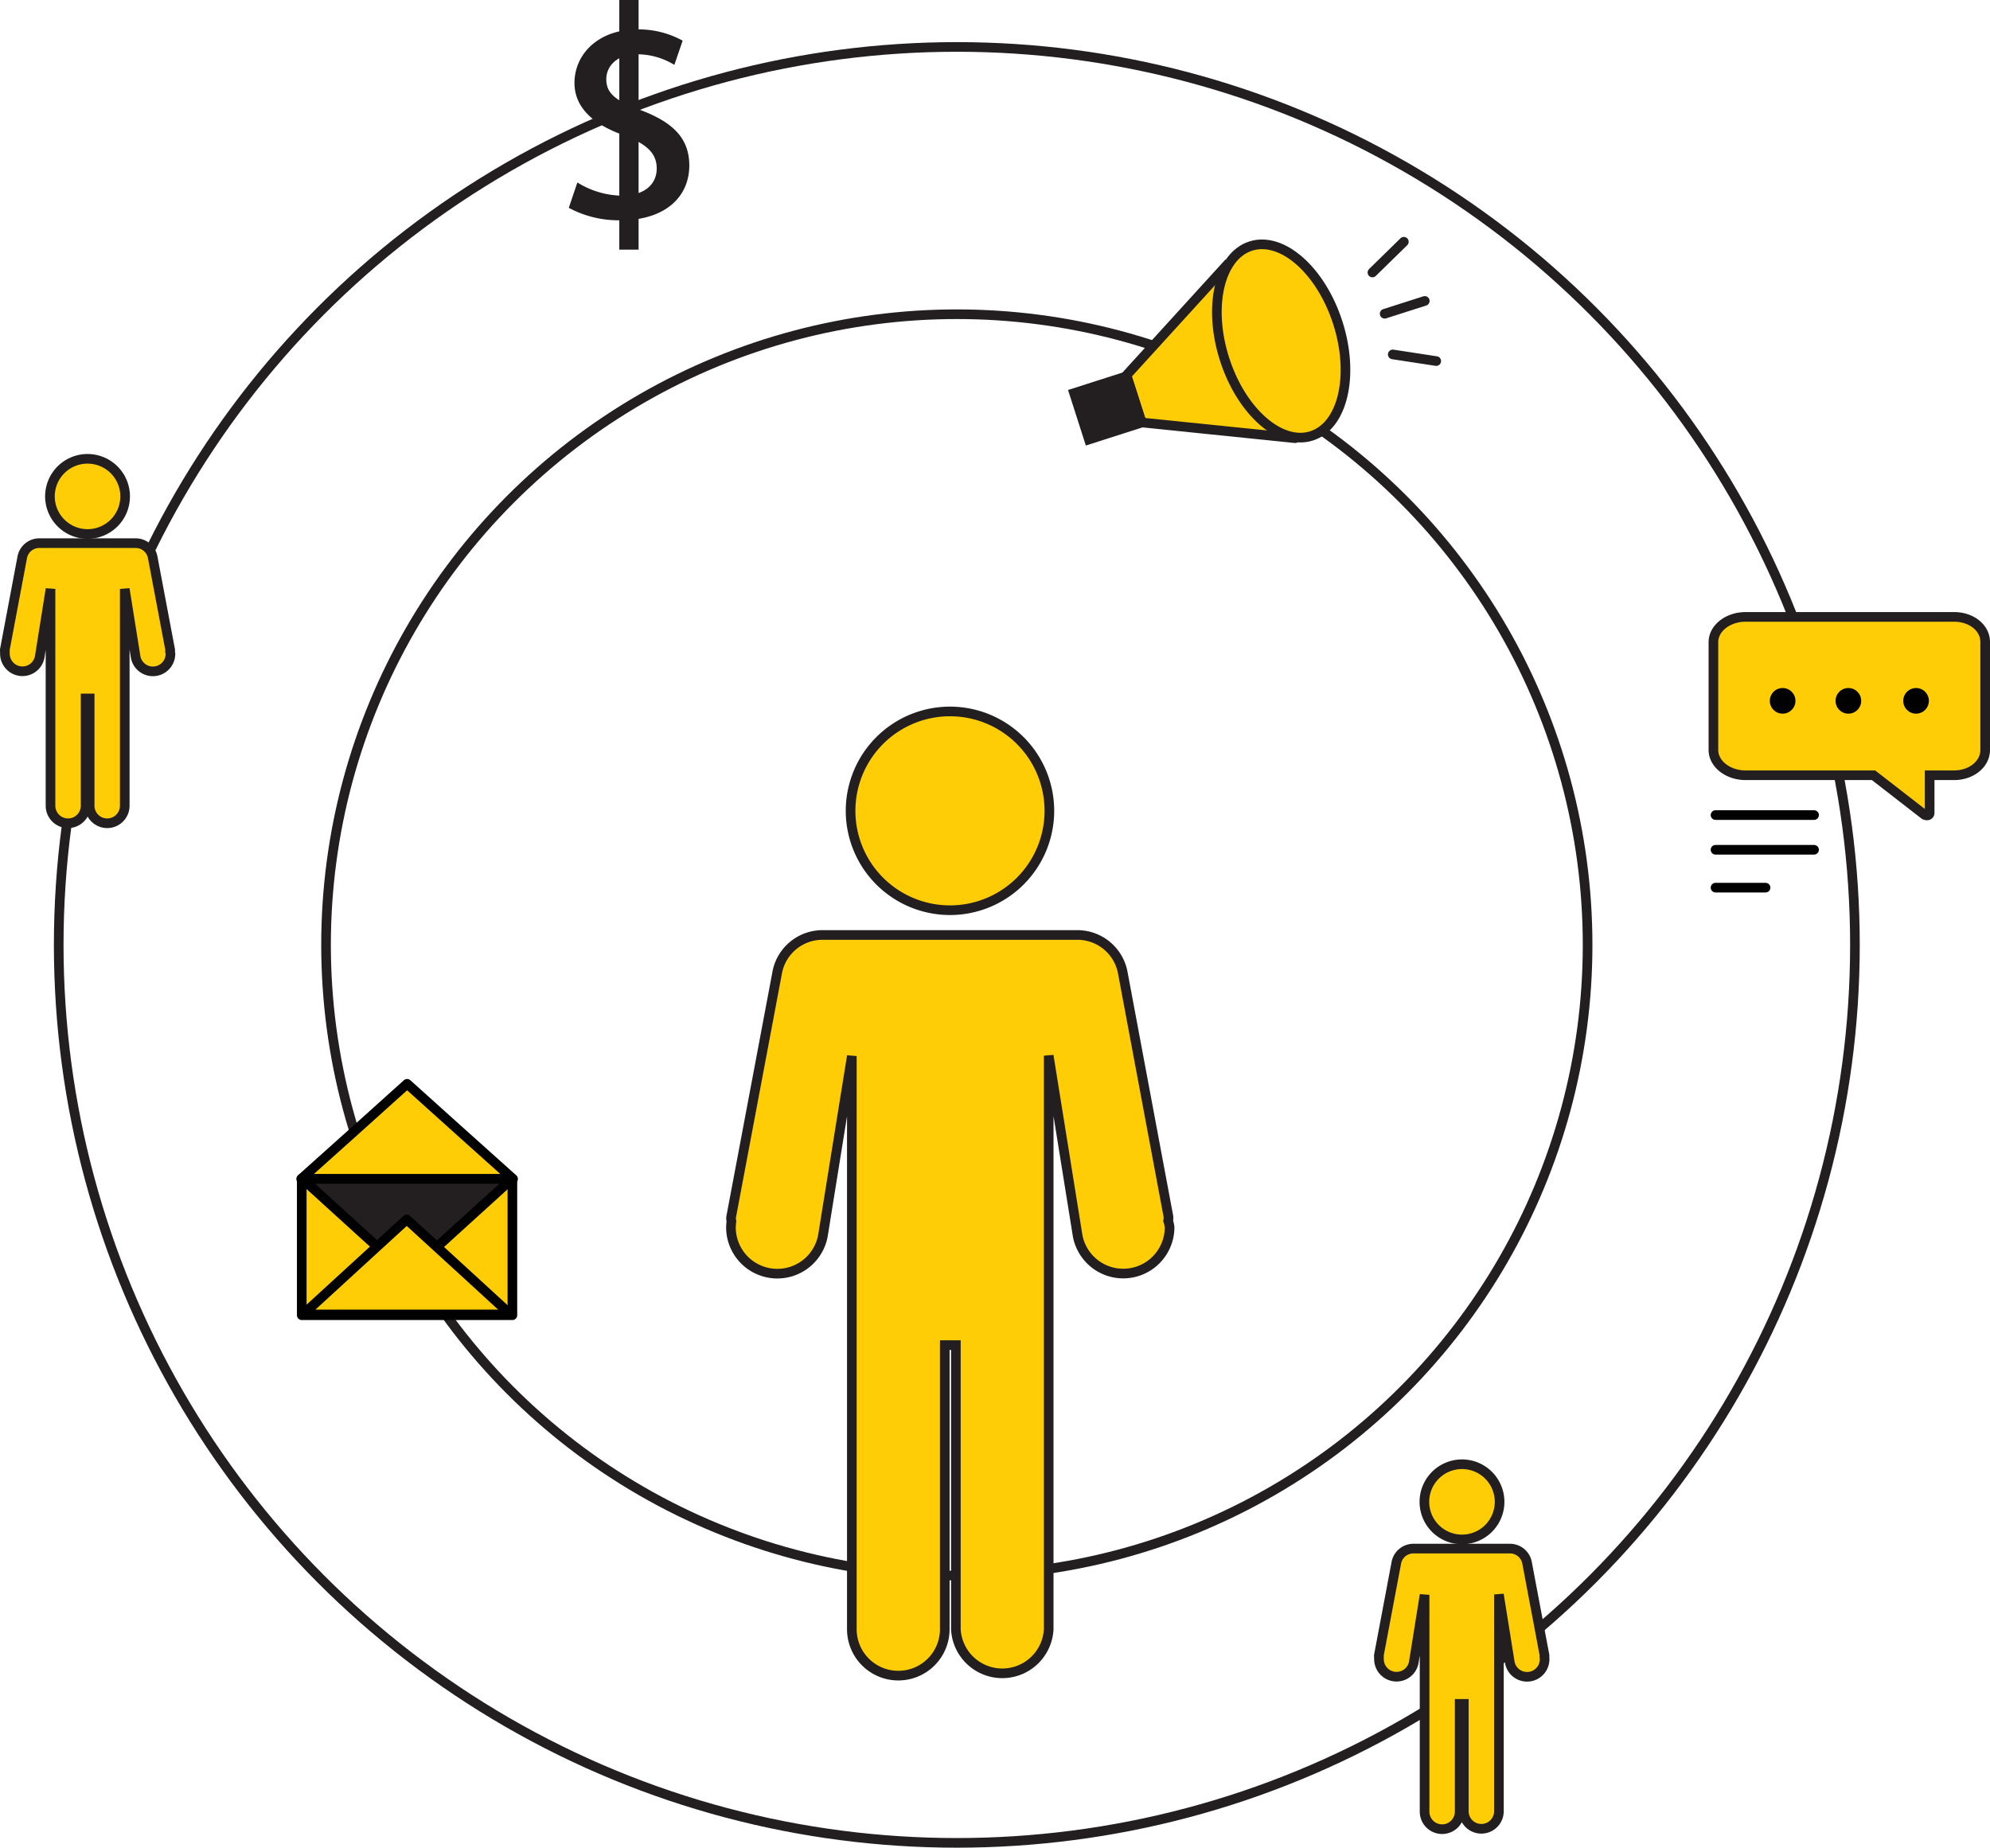 <svg id="Layer_1" data-name="Layer 1" xmlns="http://www.w3.org/2000/svg" viewBox="0 0 206.42 191.69"><defs><style>.cls-1,.cls-10,.cls-6,.cls-8{fill:none;}.cls-1,.cls-2,.cls-6,.cls-7,.cls-8{stroke:#231f20;}.cls-1,.cls-10,.cls-2,.cls-6,.cls-7,.cls-8{stroke-miterlimit:10;}.cls-2,.cls-3{fill:#ffcd06;}.cls-10,.cls-3,.cls-4{stroke:#010101;}.cls-3,.cls-4{stroke-linejoin:round;}.cls-4,.cls-5,.cls-7{fill:#231f20;}.cls-6{stroke-width:2px;}.cls-10,.cls-8{stroke-linecap:round;}.cls-9{fill:#010101;}</style></defs><title>s8</title><circle class="cls-1" cx="99.25" cy="98.03" r="65.43"/><circle class="cls-1" cx="99.25" cy="98.03" r="93.16"/><path class="cls-2" d="M98.54,94.43a10.31,10.31,0,1,0-10.31-10.3A10.31,10.31,0,0,0,98.54,94.43Z"/><path class="cls-2" d="M121.17,126.64a1.18,1.18,0,0,0,0-.59L116.48,101a4.79,4.79,0,0,0-4.74-4H85.33a4.78,4.78,0,0,0-4.73,4l-4.73,25.1a1.18,1.18,0,0,0,0,.59,5.16,5.16,0,0,0-.05.67,4.81,4.81,0,0,0,9.54.84l3-18.64,0,59.48A4.81,4.81,0,1,0,98,169V139.55h1.15V169a4.82,4.82,0,0,0,9.63,0l0-59.48,3,18.67a4.81,4.81,0,0,0,9.54-.87A3.88,3.88,0,0,0,121.17,126.64Z"/><rect class="cls-3" x="31.3" y="122.27" width="21.85" height="14.18"/><polygon class="cls-3" points="42.23 122.31 53.22 122.31 47.72 117.38 42.23 112.44 36.74 117.38 31.24 122.31 42.23 122.31"/><polygon class="cls-4" points="42.24 122.31 53.09 122.31 47.66 127.24 42.24 132.17 36.81 127.24 31.39 122.31 42.24 122.31"/><polygon class="cls-3" points="42.19 136.37 52.96 136.37 47.58 131.44 42.19 126.51 36.81 131.44 31.43 136.37 42.19 136.37"/><path class="cls-2" d="M151.65,159.71a3.9,3.9,0,1,0-3.9-3.89A3.9,3.9,0,0,0,151.65,159.71Z"/><path class="cls-2" d="M160.2,171.89a.42.42,0,0,0,0-.22l-1.79-9.48a1.81,1.81,0,0,0-1.79-1.53h-10a1.81,1.81,0,0,0-1.79,1.52l-1.79,9.49a.42.42,0,0,0,0,.22,1.1,1.1,0,0,0,0,.25,1.82,1.82,0,0,0,3.61.32l1.12-7v22.49a1.82,1.82,0,1,0,3.64,0V176.77h.43v11.14a1.82,1.82,0,1,0,3.64,0V165.42l1.13,7.05a1.82,1.82,0,0,0,3.61-.33A1.13,1.13,0,0,0,160.2,171.89Z"/><path class="cls-2" d="M9.08,55.4a3.9,3.9,0,1,0-3.9-3.9A3.91,3.91,0,0,0,9.08,55.4Z"/><path class="cls-2" d="M17.64,67.58a.44.44,0,0,0,0-.23l-1.79-9.47a1.8,1.8,0,0,0-1.79-1.53h-10A1.8,1.8,0,0,0,2.3,57.86L.51,67.35a.44.44,0,0,0,0,.23,2.11,2.11,0,0,0,0,.25,1.82,1.82,0,0,0,3.61.32L5.24,61.1l0,22.49a1.82,1.82,0,0,0,3.64,0V72.46H9.3V83.59a1.82,1.82,0,0,0,3.64,0l0-22.49,1.13,7.06a1.82,1.82,0,0,0,3.61-.33A2.11,2.11,0,0,0,17.64,67.58Z"/><path class="cls-5" d="M59.89,18.93a9,9,0,0,0,4.55,1.37c2.51,0,3.68-1.25,3.68-2.82s-1-2.55-3.53-3.49c-3.41-1.22-5-3.1-5-5.38,0-3,2.48-5.56,6.55-5.56a9.44,9.44,0,0,1,4.67,1.17l-.86,2.51a7.41,7.41,0,0,0-3.88-1.1c-2,0-3.18,1.18-3.18,2.59,0,1.57,1.14,2.28,3.61,3.22,3.29,1.25,5,2.9,5,5.72,0,3.34-2.59,5.69-7.1,5.69A10.84,10.84,0,0,1,59,21.56Z"/><line class="cls-6" x1="65.24" x2="65.24" y2="25.9"/><path class="cls-2" d="M127.48,27.26,116.85,38.93l1.57,4.9,15.92,1.63S127.44,27.24,127.48,27.26Z"/><rect class="cls-7" x="112.05" y="39.78" width="5.73" height="5.05" transform="translate(-7.43 37.1) rotate(-17.77)"/><line class="cls-8" x1="143.63" y1="32.55" x2="147.79" y2="31.22"/><line class="cls-8" x1="144.47" y1="36.77" x2="148.98" y2="37.46"/><line class="cls-8" x1="142.36" y1="28.27" x2="145.62" y2="25.08"/><ellipse class="cls-2" cx="132.89" cy="35.37" rx="6.17" ry="10.34" transform="translate(-4.45 42.25) rotate(-17.77)"/><path class="cls-2" d="M202.68,64h-21.6c-1.85,0-3.35,1.18-3.35,2.62V77.8c0,1.45,1.5,2.63,3.35,2.63h13.26l5.27,4.09a.44.44,0,0,0,.22.07.3.3,0,0,0,.13,0,.26.26,0,0,0,.2-.23V80.43h2.52c1.82,0,3.24-1.16,3.24-2.63V66.61C205.92,65.14,204.51,64,202.68,64Z"/><circle class="cls-9" cx="184.91" cy="72.71" r="1.33"/><circle class="cls-9" cx="191.73" cy="72.71" r="1.33"/><circle class="cls-9" cx="198.75" cy="72.71" r="1.33"/><line class="cls-10" x1="177.95" y1="84.56" x2="188.17" y2="84.56"/><line class="cls-10" x1="177.95" y1="88.16" x2="188.17" y2="88.16"/><line class="cls-10" x1="177.95" y1="92.09" x2="183.14" y2="92.09"/></svg>
